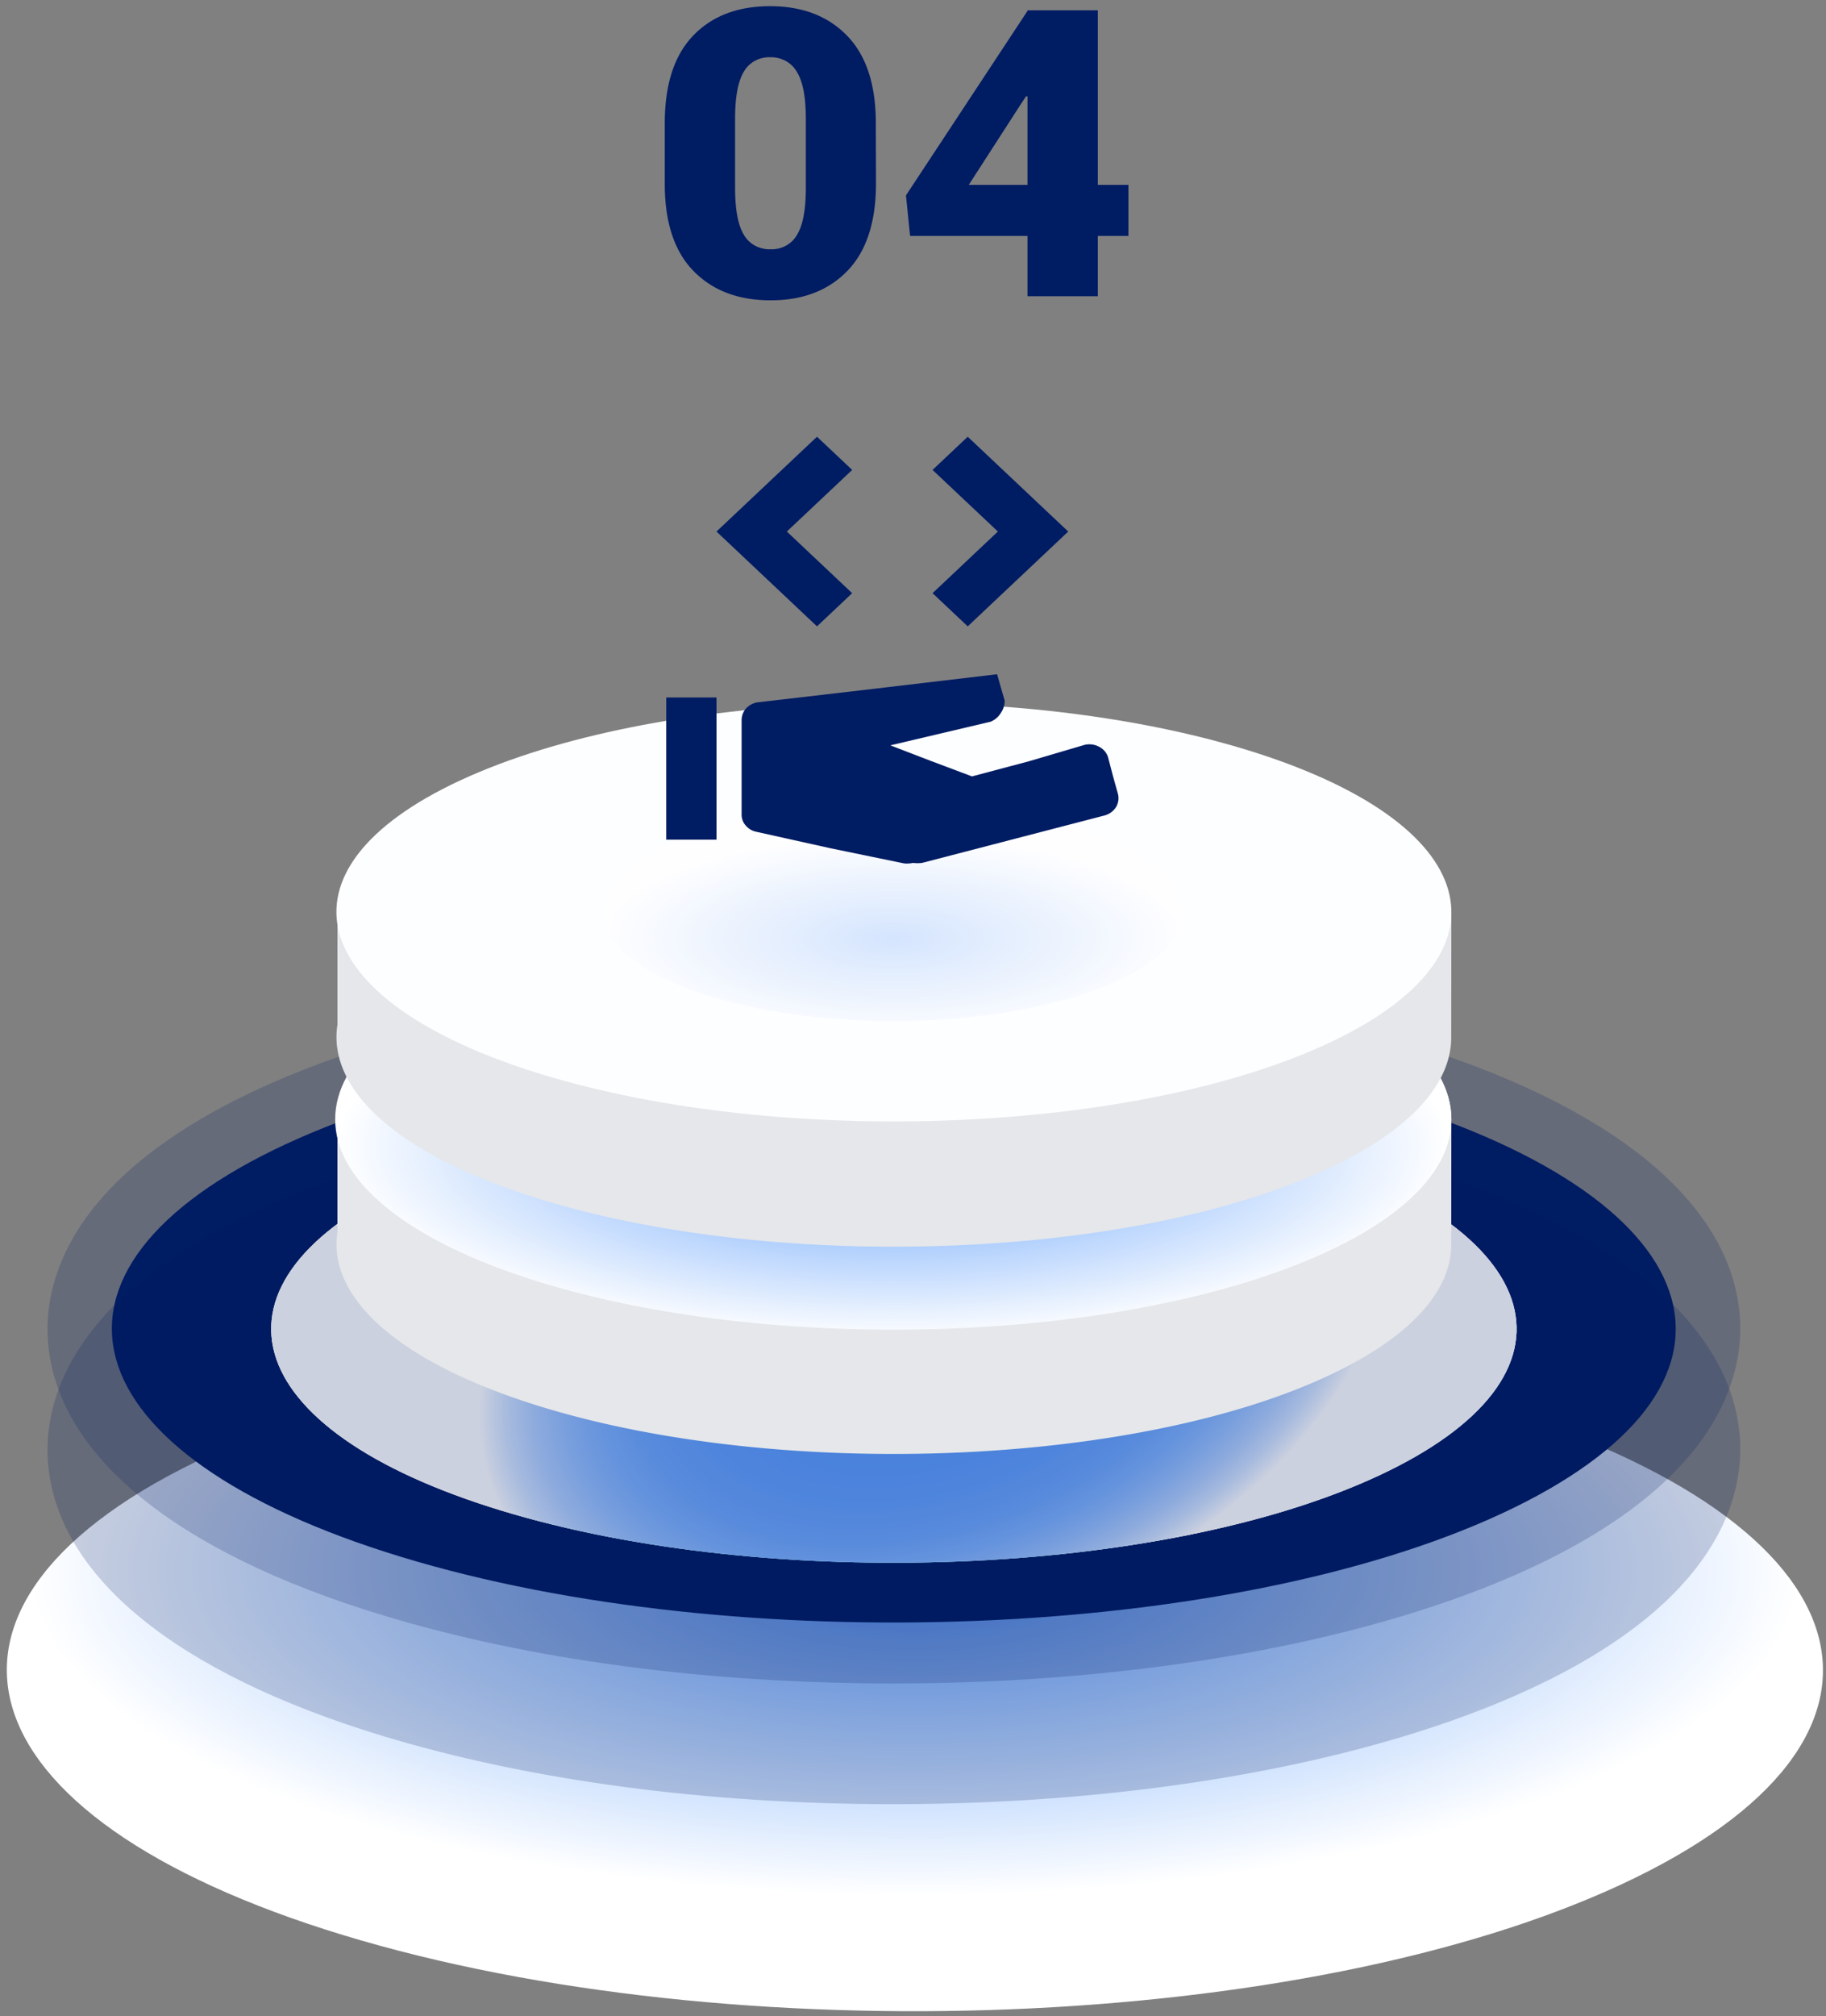 <svg width="222" height="245" fill="none" xmlns="http://www.w3.org/2000/svg"><rect width="100%" height="100%" fill="#808080" stroke="none"/><path style="mix-blend-mode:multiply" d="M180.708 170.742c47.38 14.411 54.687 40.516 16.318 58.308s-107.887 20.537-155.272 6.127c-47.385-14.41-54.687-40.512-16.318-58.303 38.37-17.792 107.887-20.538 155.272-6.132Z" fill="url(#a)"/><path d="M108.619 204.583c-22.787 0-44.286-2.872-62.17-8.309-25.13-7.643-39.555-19.446-40.618-33.232-.523-6.79 2.098-19.801 25.51-30.663 19.176-8.892 47.385-13.99 77.388-13.99 22.791 0 44.29 2.877 62.175 8.314 25.129 7.639 39.555 19.442 40.618 33.231.523 6.791-2.098 19.801-25.514 30.66-19.173 8.892-47.381 13.989-77.389 13.989Z" fill="#001C63" style="mix-blend-mode:multiply" opacity=".2"/><path d="M168.494 133.748c40.794 12.405 47.087 34.882 14.05 50.202-33.038 15.32-92.89 17.68-133.704 5.275-40.814-12.405-47.086-34.882-14.049-50.198 33.038-15.316 92.906-17.684 133.703-5.279Z" fill="#001C63" style="mix-blend-mode:multiply"/><path d="M156.318 139.393c32.49 9.883 37.503 27.783 11.191 39.983-26.311 12.201-73.994 14.083-106.476 4.223-32.481-9.86-37.502-27.764-11.19-39.984 26.31-12.22 73.982-14.101 106.475-4.222Z" fill="url(#b)"/><path d="M156.318 139.393c32.49 9.883 37.503 27.783 11.191 39.983-26.311 12.201-73.994 14.083-106.476 4.223-32.481-9.86-37.502-27.764-11.19-39.984 26.31-12.22 73.982-14.101 106.475-4.222Z" fill="url(#c)"/><path d="M156.318 139.393c32.49 9.883 37.503 27.783 11.191 39.983-26.311 12.201-73.994 14.083-106.476 4.223-32.481-9.86-37.502-27.764-11.19-39.984 26.31-12.22 73.982-14.101 106.475-4.222Z" fill="url(#d)"/><path d="M108.619 219.256c-22.787 0-44.286-2.877-62.17-8.314C21.319 203.3 6.894 191.5 5.831 177.711c-.523-6.791 2.098-19.801 25.51-30.663 19.176-8.869 47.385-13.99 77.388-13.99 22.791 0 44.29 2.876 62.175 8.313 25.129 7.643 39.555 19.443 40.618 33.232.523 6.79-2.098 19.801-25.514 30.659-19.173 8.892-47.381 13.994-77.389 13.994Z" fill="#001C63" style="mix-blend-mode:multiply" opacity=".2"/><path d="M176.452 136.034h-13.427a74.52 74.52 0 0 0-11.703-4.569c-29.091-8.846-71.77-7.161-95.326 3.763-.572.266-1.116.536-1.656.806H41.023v13.701c-1.226 7.909 7.36 15.921 24.991 21.289 29.092 8.846 71.77 7.161 95.326-3.763 10.173-4.716 15.104-10.385 15.096-16.019l.016-15.208Z" fill="#E5E7EA"/><path d="M151.33 116.257c29.088 8.845 33.573 24.871 10.018 35.795-23.556 10.925-66.239 12.61-95.326 3.764-29.088-8.846-33.573-24.872-10.018-35.796 23.556-10.924 66.235-12.609 95.326-3.763Z" fill="#FDFEFF"/><path style="mix-blend-mode:multiply" d="M108.602 161.588c37.475 0 67.854-11.441 67.854-25.554 0-14.113-30.379-25.554-67.854-25.554-37.474 0-67.853 11.441-67.853 25.554 0 14.113 30.379 25.554 67.853 25.554Z" fill="url(#e)"/><path d="M176.452 110.847h-13.427a74.621 74.621 0 0 0-11.703-4.57c-29.091-8.846-71.77-7.16-95.326 3.764-.572.266-1.116.536-1.656.806H41.023v13.7c-1.226 7.909 7.36 15.922 24.991 21.29 29.092 8.845 71.77 7.16 95.326-3.764 10.173-4.716 15.104-10.384 15.096-16.018l.016-15.208Z" fill="#E5E7EA"/><path d="M151.33 91.054c29.088 8.845 33.573 24.871 10.018 35.795-23.556 10.925-66.239 12.606-95.326 3.76-29.088-8.846-33.573-24.872-10.018-35.792 23.556-10.92 66.235-12.594 95.326-3.763Z" fill="#FDFEFF"/><path style="mix-blend-mode:multiply" opacity=".25" d="M108.602 124.085c19.409 0 35.144-5.927 35.144-13.238s-15.735-13.238-35.144-13.238-35.143 5.927-35.143 13.238 15.734 13.238 35.143 13.238Z" fill="url(#f)"/><path d="M106.5 22.277c0 4.692-1.156 8.235-3.467 10.631-2.312 2.396-5.425 3.593-9.34 3.59-3.943 0-7.078-1.196-9.403-3.59-2.326-2.393-3.481-5.937-3.468-10.63v-7.304c0-4.694 1.147-8.238 3.44-10.631 2.292-2.394 5.413-3.59 9.362-3.59 3.928 0 7.054 1.2 9.376 3.601 2.322 2.401 3.482 5.941 3.48 10.62l.02 7.303Zm-8.53-7.85c0-2.656-.37-4.565-1.111-5.727a3.448 3.448 0 0 0-1.347-1.299 3.72 3.72 0 0 0-1.867-.444 3.65 3.65 0 0 0-1.866.438A3.381 3.381 0 0 0 90.443 8.7c-.714 1.162-1.072 3.07-1.075 5.726v8.353c0 2.701.363 4.63 1.088 5.784.315.544.785.994 1.357 1.3a3.704 3.704 0 0 0 1.88.43 3.65 3.65 0 0 0 1.858-.435 3.383 3.383 0 0 0 1.332-1.296c.728-1.154 1.09-3.082 1.088-5.784v-8.352ZM133.47 22.466h3.721v6.205h-3.721v7.326h-8.55v-7.326h-14.274l-.502-4.925L124.92 1.327v-.073h8.55v21.212Zm-15.689 0h7.139V11.731l-.155-.05-.658.983-6.326 9.802ZM81 102.045h6.109V84.761H81v17.284Zm28.895 2.88-8.949-1.843-8.95-1.988a2.257 2.257 0 0 1-1.313-.749 1.976 1.976 0 0 1-.52-1.354V87.47c.009-.493.192-.97.52-1.354a2.473 2.473 0 0 1 1.313-.749l14.6-1.7 14.631-1.728.458 1.613.458 1.585a2.568 2.568 0 0 1-.458 1.498c-.28.465-.707.838-1.222 1.065l-6.108 1.44-6.109 1.44 4.948 1.902 4.979 1.873 6.933-1.844 6.751-1.988a2.507 2.507 0 0 1 1.771.23c.27.138.507.327.697.555.189.228.326.49.403.77l.58 2.219.611 2.19a2.113 2.113 0 0 1-.244 1.612 2.376 2.376 0 0 1-1.405 1.008l-11.088 2.881-11.088 2.881a4.592 4.592 0 0 1-1.099 0 3.564 3.564 0 0 1-1.1.057Zm-10.568-51.85-6.11 5.76-6.108 5.762 6.109 5.761 6.109 5.761 2.138-2.016 2.138-2.016-3.97-3.745-3.972-3.745 3.971-3.745 3.971-3.744-2.138-2.017-2.138-2.016Zm18.326 0-2.138 2.016-2.138 2.017 3.971 3.744 3.971 3.745-3.971 3.745-3.971 3.745 2.138 2.016 2.138 2.016 6.109-5.76 6.109-5.762-6.109-5.761-6.109-5.761Z" fill="#001C63"/><defs><radialGradient id="a" cx="0" cy="0" r="1" gradientUnits="userSpaceOnUse" gradientTransform="matrix(107.502 0 0 39.539 111.231 190.822)"><stop stop-color="#5A9BFB"/><stop offset="1" stop-color="#fff"/></radialGradient><radialGradient id="b" cx="0" cy="0" r="1" gradientUnits="userSpaceOnUse" gradientTransform="matrix(53.758 -19.994 13.065 35.129 113.704 160.825)"><stop stop-color="#7FD4F9"/><stop offset=".43" stop-color="#81D5F9"/><stop offset=".58" stop-color="#88D7F9"/><stop offset=".69" stop-color="#93DBFA"/><stop offset=".78" stop-color="#A4E1FB"/><stop offset=".86" stop-color="#BAE8FC"/><stop offset=".92" stop-color="#D6F1FD"/><stop offset=".98" stop-color="#F5FCFF"/><stop offset="1" stop-color="#fff"/></radialGradient><radialGradient id="c" cx="0" cy="0" r="1" gradientUnits="userSpaceOnUse" gradientTransform="matrix(53.758 -19.994 13.065 35.129 113.704 160.825)"><stop stop-color="#80E3C8"/><stop offset=".43" stop-color="#82E3C9"/><stop offset=".58" stop-color="#89E5CC"/><stop offset=".69" stop-color="#94E8D1"/><stop offset=".78" stop-color="#A5EBD8"/><stop offset=".86" stop-color="#BBF0E2"/><stop offset=".93" stop-color="#D7F6ED"/><stop offset=".99" stop-color="#F6FDFB"/><stop offset="1" stop-color="#fff"/></radialGradient><radialGradient id="d" cx="0" cy="0" r="1" gradientUnits="userSpaceOnUse" gradientTransform="matrix(53.758 -19.994 13.065 35.129 113.704 160.825)"><stop stop-color="#5A9BFB"/><stop offset=".41" stop-color="#5C9CFB"/><stop offset=".55" stop-color="#63A0FB"/><stop offset=".66" stop-color="#6EA7FB"/><stop offset=".74" stop-color="#7FB2FC"/><stop offset=".81" stop-color="#95BFFC"/><stop offset=".88" stop-color="#B1CFFD"/><stop offset=".94" stop-color="#D1E3FE"/><stop offset=".99" stop-color="#F5F9FF"/><stop offset="1" stop-color="#fff"/></radialGradient><radialGradient id="e" cx="0" cy="0" r="1" gradientUnits="userSpaceOnUse" gradientTransform="matrix(67.645 0 0 23.604 108.602 139.244)"><stop stop-color="#5A9BFB"/><stop offset="1" stop-color="#fff"/></radialGradient><radialGradient id="f" cx="0" cy="0" r="1" gradientUnits="userSpaceOnUse" gradientTransform="matrix(35.037 0 0 12.226 108.602 114.023)"><stop stop-color="#5A9BFB"/><stop offset="1" stop-color="#fff"/></radialGradient></defs></svg>